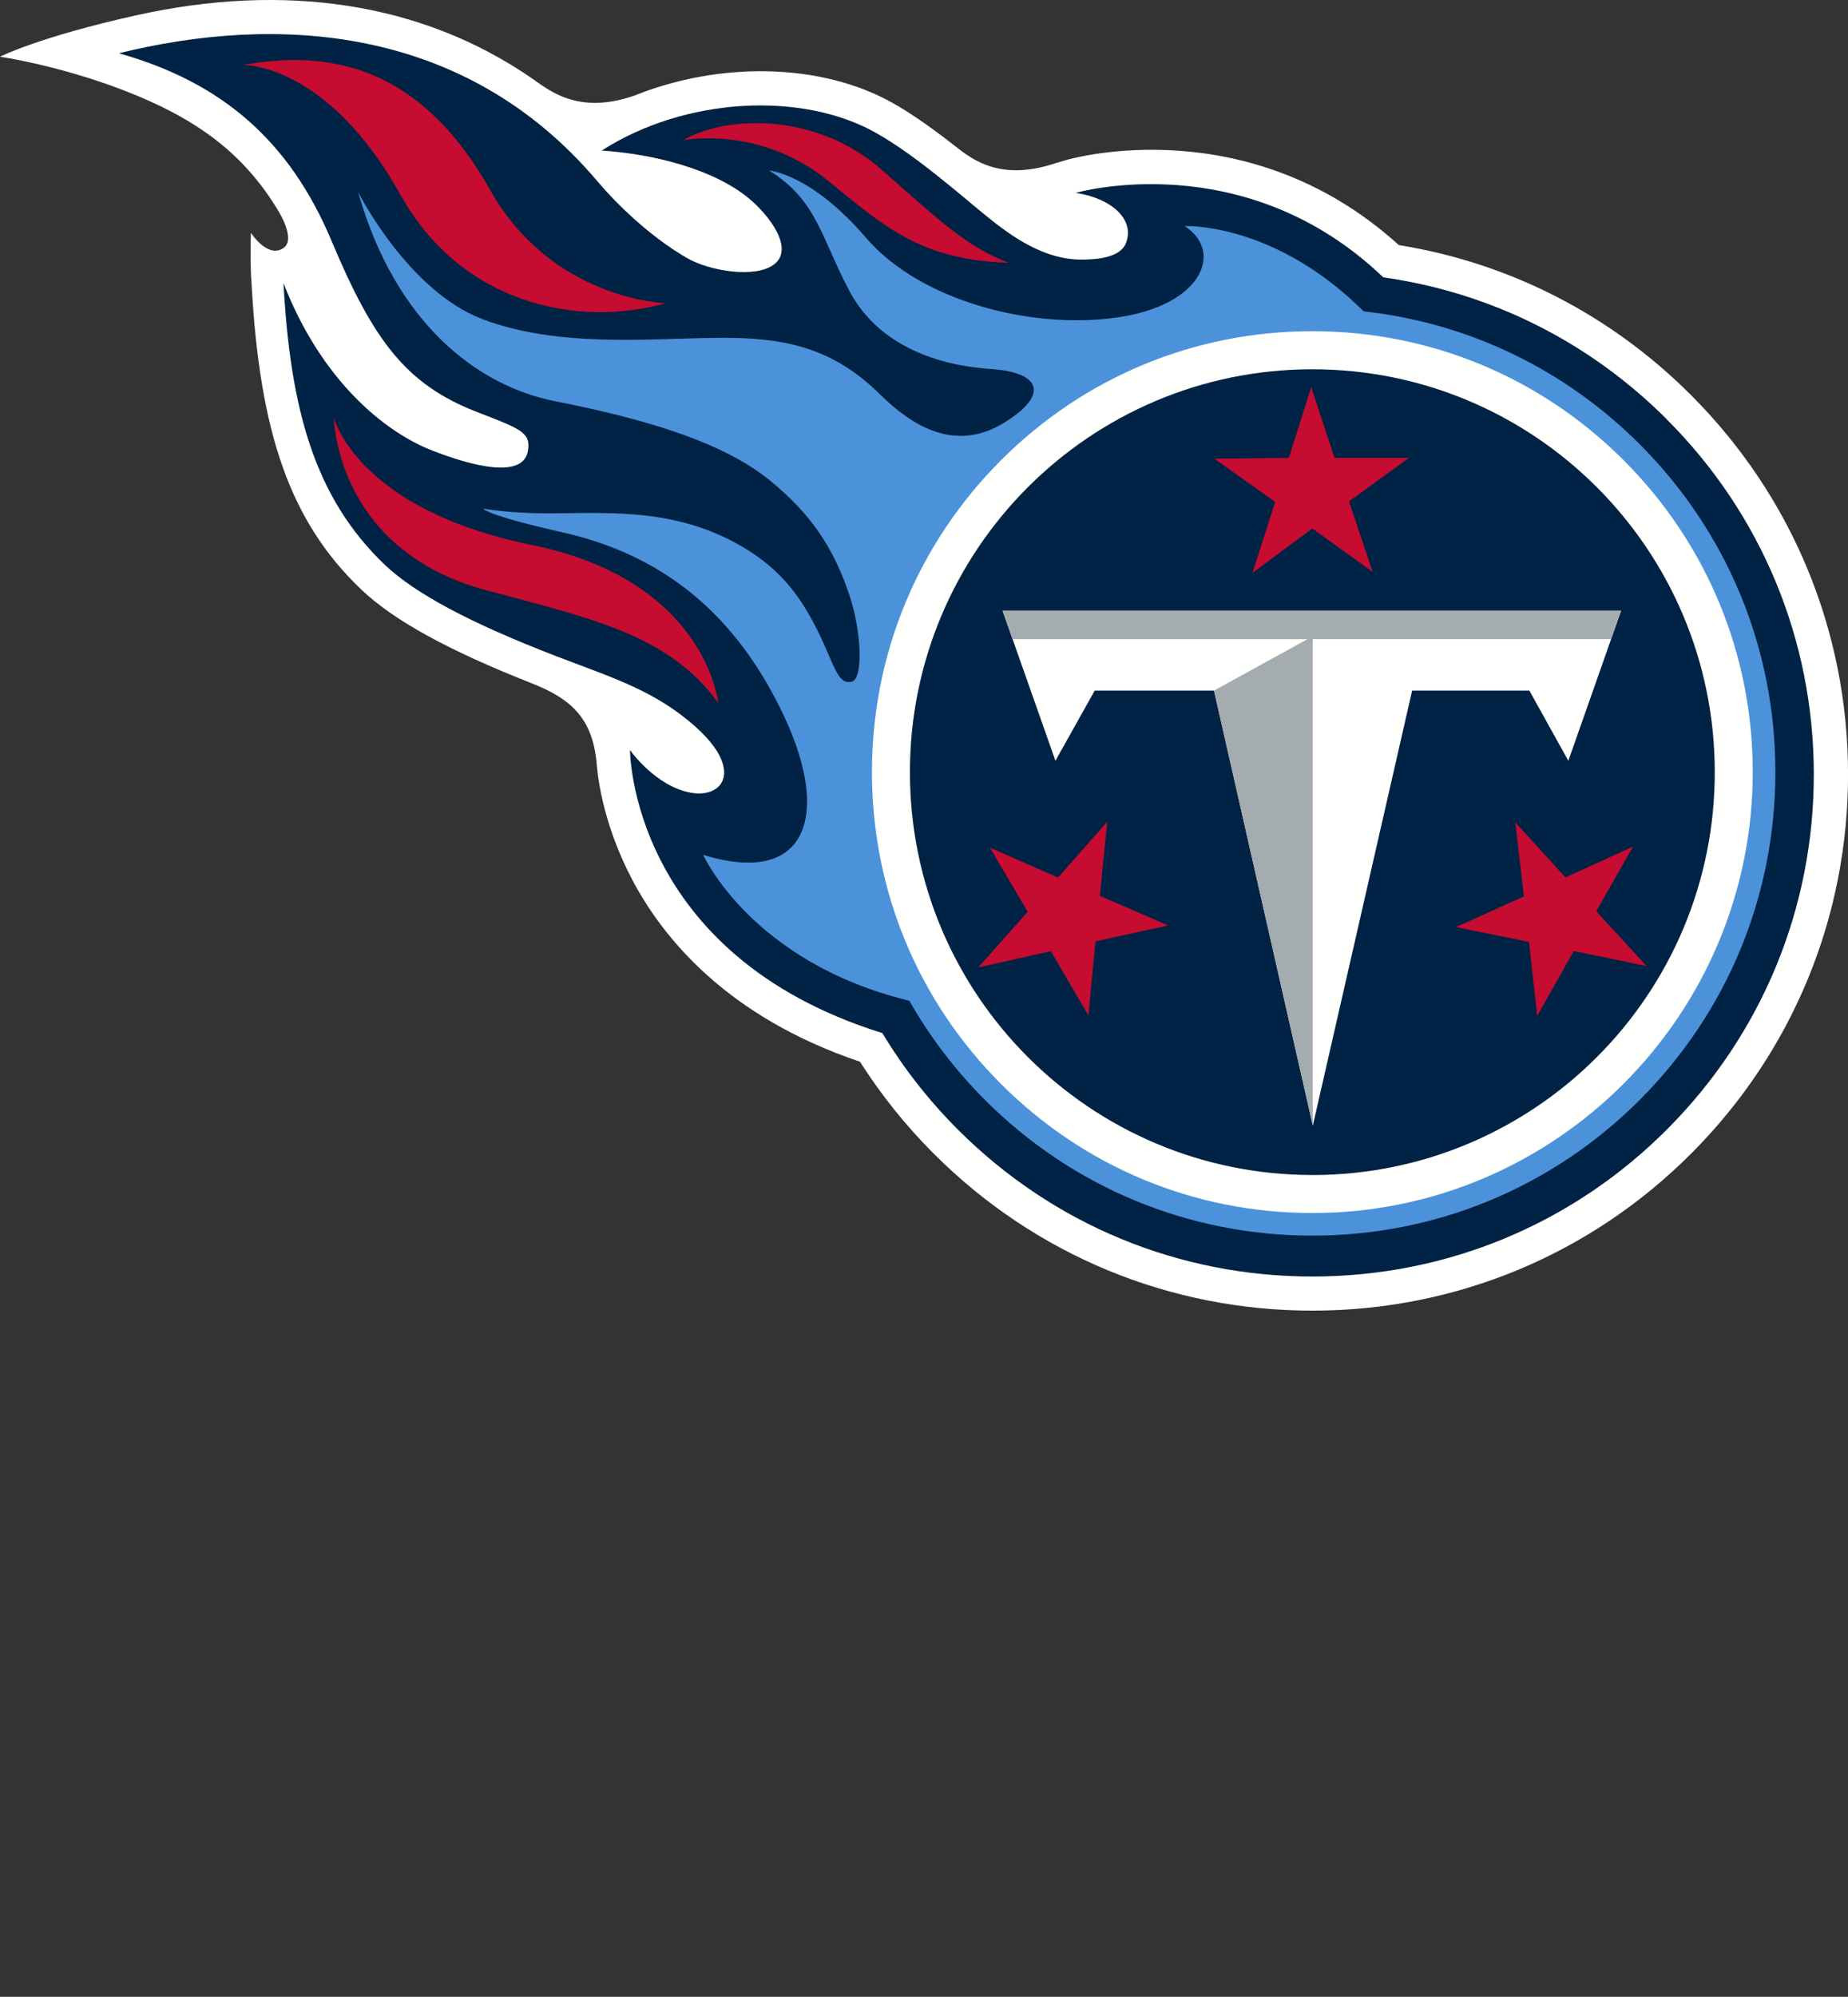 <?xml version="1.0" encoding="UTF-8"?>
<svg id="Layer" xmlns="http://www.w3.org/2000/svg" viewBox="0 0 420 453.55">
  <rect x="0" y="0" width="420" height="453.55" fill="#333333" stroke="none"/>
  <defs>
    <style>
      .cls-1 {
        fill: #c60c30;
      }

      .cls-1, .cls-2, .cls-3, .cls-4, .cls-5 {
        stroke-width: 0px;
      }

      .cls-2 {
        fill: #4b92db;
      }

      .cls-3 {
        fill: #024;
      }

      .cls-4 {
        fill: #fffffe;
      }

      .cls-5 {
        fill: #a5acaf;
      }
    </style>
  </defs>
  <path class="cls-4" d="m135.62,173.67c.41,4.93,2.16,14.75,7.84,25.71,7.01,13.53,21.7,31.57,51.99,41.78,4.81,7.55,10.46,14.61,16.87,20.99,23.03,22.97,53.61,35.6,86.13,35.55,32.52-.05,63.07-12.76,86.03-35.8,22.96-23.03,35.58-53.64,35.53-86.17-.05-32.54-12.76-63.11-35.78-86.08-18.24-18.2-41.13-29.91-66.31-33.98-34.08-30.88-73.88-19.82-75.58-19.32-.57.16-1.43.41-2.49.73-12.25,4.08-18.58-.59-22.68-3.81-4.55-3.57-9.51-7.19-14.29-9.88-16.26-9.15-39.36-9.48-58.82-1.63-12.82,4.37-19.28-1.28-23.11-3.92C95.55.31,64.34-3.88,31.22,3.42,8.92,8.34,0,12.88,0,12.88c0,0,15.28,2.22,31.24,8.89,13.1,5.48,23.52,12.51,31.41,25.14,0,0,4.97,7.3,1.74,9.45-3.61,2.41-7.37-3.49-7.37-3.49-.12,4.24-.12,8.46.16,11.67,1.83,33.68,8.7,53.92,24.94,69.38,7.39,7.03,19.85,13.87,39.11,21.44,8.78,3.52,13.54,8.02,14.4,18.32"/>
  <path class="cls-3" d="m378.73,95.15c-17.66-17.62-40.08-28.74-64.35-32.15-31.64-30.29-69.89-19.19-69.89-19.19,8.11,1.21,13.49,6.04,11.41,11.4-1.38,3.54-7.27,3.73-9.96,3.75-8.55.09-15.93-5.15-21.82-9.94-6.12-4.98-16.12-13.83-25.07-18.86-16.67-9.38-43.14-8.21-62.29,4.03,11.45.78,25.24,4.08,33.46,10.89,4.59,3.8,10.44,11.45,5.65,15.02-4.21,3.14-14.54,1.52-19.79-1.52-8.35-4.84-15.88-12.17-20.38-17.49C105.39,5.34,62.43,3.35,27.01,12.1c23.25,6.53,38.77,19.78,48.35,42.63,9.59,22.84,17.03,32.57,32.82,38.76,9.89,3.87,12.56,4.59,11.79,8.98-1.14,6.42-12.85,3.34-21.78-.15-10.88-4.25-25.22-15.99-33.76-38.01,1.55,28.49,6.99,48.69,23.03,63.98,6.82,6.49,19.34,13.2,38.94,20.75,12.51,4.82,22.41,7.74,31.73,16.09,10.87,9.74,6.24,16.17-.97,14.95-8.16-1.38-13.98-9.71-13.98-9.71,0,0,.01,46.42,57.36,64.29,4.77,7.92,10.54,15.31,17.26,22.01,21.56,21.51,50.19,33.33,80.63,33.28,30.44-.05,59.05-11.94,80.54-33.52,21.49-21.57,33.31-50.22,33.26-80.68-.04-30.46-11.94-59.08-33.5-80.58"/>
  <path class="cls-2" d="m372.68,100.92c-17.11-17.11-39.06-27.6-62.76-30.2-20.39-20.33-40.73-19.38-40.73-19.38,8.93,5.6,4.32,18.07-15.54,20.81-19.67,2.72-44.65-3.95-56.82-18.13-12.54-14.61-22.01-15.28-22.01-15.28,10.88,6.8,11.65,14.96,18.25,27.39,6.6,12.44,20.2,16.9,32.03,17.68,12.47.82,12.78,6.47,2.72,12.44-10.97,6.5-20.68.36-27.74-6.6-11.14-11-22.24-13.1-37.58-12.91-15.34.2-35.61,2.21-52.72-4.2-17.11-6.41-28.4-28.95-28.4-28.95,8.46,29.92,27.27,44.1,44.72,47.53,23.06,4.52,38.99,10.01,48.75,17.91,9.52,7.73,14.59,15.43,18.17,26.07,2.76,8.2,3.26,19.09.53,19.74-3.18.76-3.83-3.63-7.58-11.27-4.14-8.44-9.08-15.07-19.04-20.38-13.5-7.21-26.72-6.79-40.19-6.6-10.67.15-16.93-1.07-16.93-1.07,0,0,.45,1.44,17.84,5.35,19.38,4.35,38.12,15.28,50.6,41.92,10.61,22.66,5.08,38.61-18.44,31.39,0,0,10.98,24.43,46.85,33.13,4.63,8.14,10.38,15.71,17.18,22.52,19.88,19.88,46.3,30.83,74.41,30.83s54.53-10.95,74.42-30.83c19.87-19.89,30.82-46.33,30.82-74.46s-10.94-54.56-30.82-74.45"/>
  <path class="cls-4" d="m298.26,75.23c26.73,0,51.87,10.42,70.77,29.33,18.91,18.92,29.32,44.07,29.32,70.81,0,55.22-44.9,100.16-100.09,100.16-26.73,0-51.87-10.42-70.78-29.34-18.91-18.92-29.31-44.07-29.31-70.82s10.41-51.9,29.31-70.81c18.91-18.92,44.04-29.33,70.78-29.33"/>
  <path class="cls-3" d="m298.39,266.89c-50.5.08-91.51-40.83-91.59-91.37-.07-50.54,40.82-91.57,91.33-91.64,50.51-.08,91.52,40.84,91.59,91.38.08,50.54-40.81,91.57-91.33,91.64"/>
  <path class="cls-4" d="m275.9,156.86h-27.1l-8.93,15.94-12.01-34.08h140.57l-11.99,34.08-8.86-15.94h-26.64l-22.57,98.79-22.45-98.79"/>
  <path class="cls-5" d="m368.42,138.72h-140.57l2.28,6.46h67.03l-21.26,11.68,22.45,98.77v-110.46h67.79l2.27-6.46"/>
  <path class="cls-1" d="m229.25,59.68c-20.38-.58-28.69-8.67-41.35-18.84-15.49-12.45-32.68-8.98-32.68-8.98,10.29-5.89,30.53-6.14,45.11,6.65,13.02,11.43,19.41,17.63,28.93,21.18h0ZM55.26,14.76c22.72-4.2,41.78,2.9,56.18,28.45,14.1,25,39.86,25.66,39.86,25.66-19.56,5.55-46.29.51-60.3-24.65C74.34,14.29,55.26,14.76,55.26,14.76h0Zm107.97,144.91c-11.2-15.49-28.78-19.18-52.75-25.61-34.32-9.21-34.58-39.15-34.58-39.15,0,0,5.14,20.77,45.02,28.89,39.62,8.07,42.32,35.88,42.32,35.88h0Zm148.76-29.75l-13.74-9.87-13.59,10.08,5.14-16.12-13.78-9.81,16.91-.2,5.07-16.04,5.31,16.04h16.91l-13.63,9.88,5.39,16.04h0Zm-60.34,56.72l-1.68,16.84,15.52,6.73-16.52,3.61-1.6,16.85-8.54-14.61-16.5,3.68,11.25-12.64-8.6-14.57,15.48,6.8,11.19-12.69h0Zm79.26,23.94l15.42-6.97-1.93-16.81,11.39,12.51,15.37-7.03-8.37,14.7,11.44,12.46-16.56-3.42-8.31,14.74-1.86-16.82-16.58-3.35Z"/>
</svg>